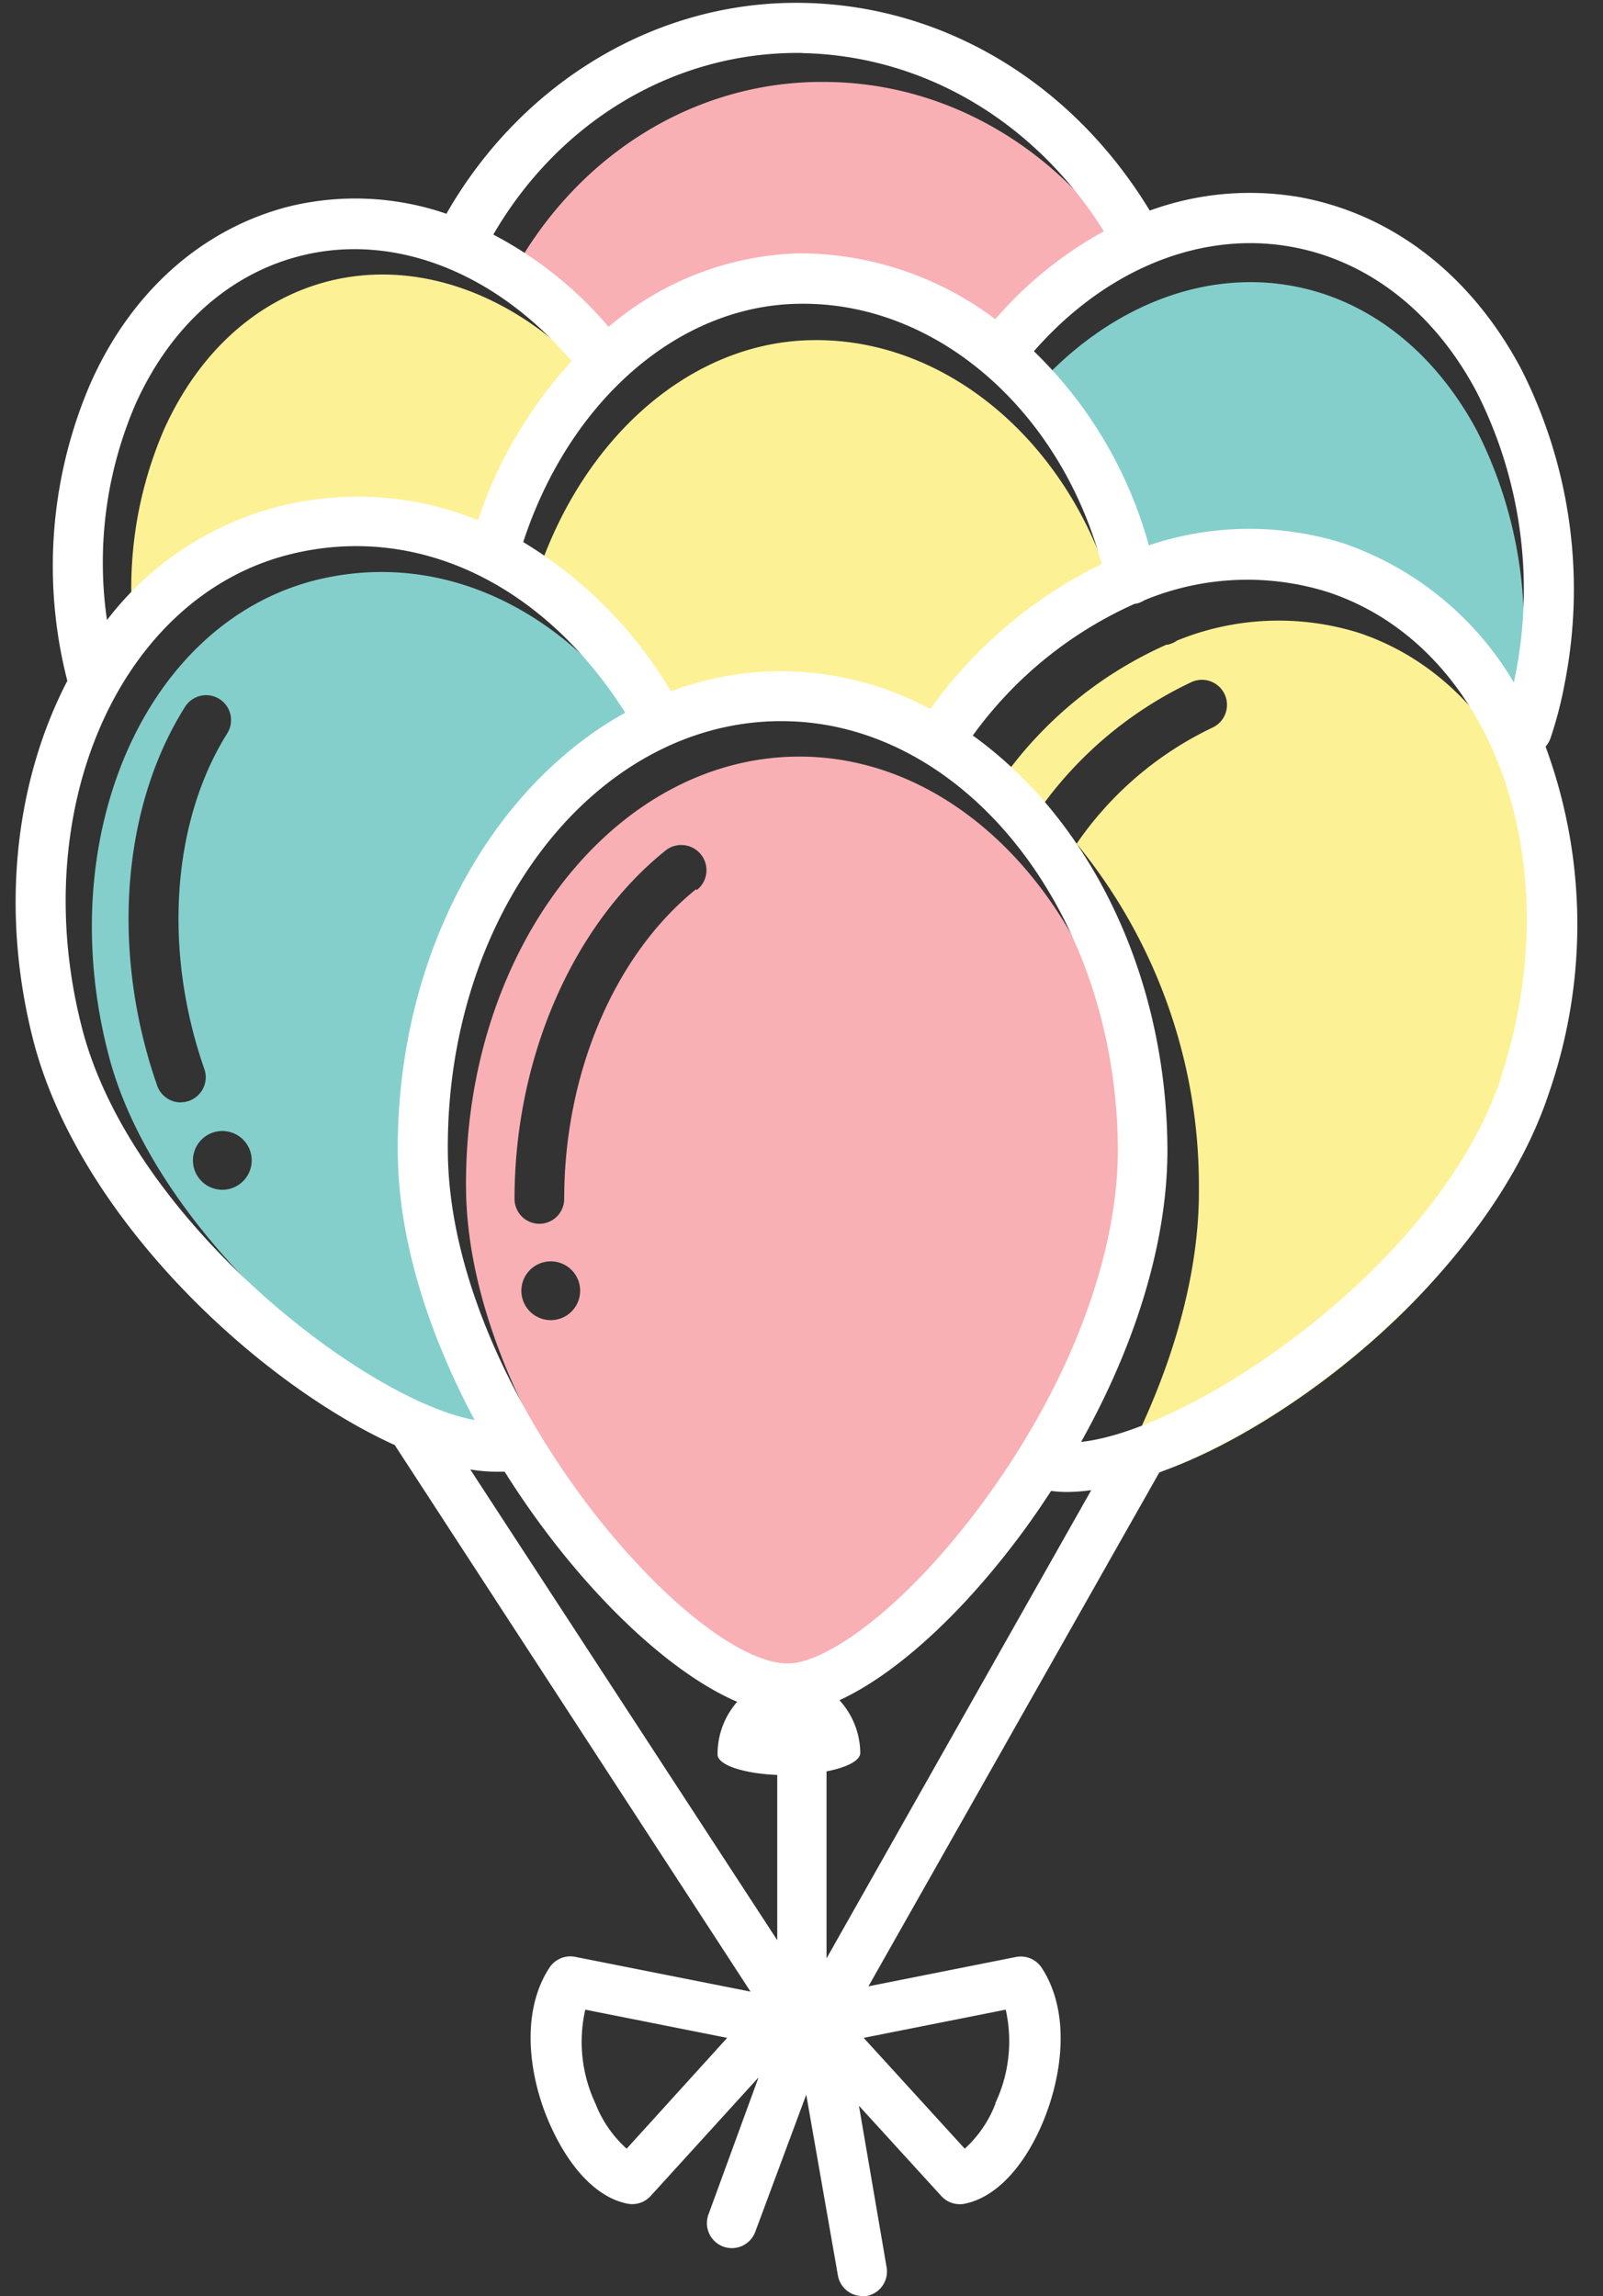<svg xmlns="http://www.w3.org/2000/svg" viewBox="-1.19 -0.22 121.66 174.22"><rect x="-1.19" y="-0.22" width="121.66" height="174.22" fill="#333333" stroke="none"/><title>Depositphotos_79896650_05</title><g data-name="Layer 2"><g data-name="Layer 1"><g data-name="Layer 2"><path d="M31 89.29c-.16-14.89 7-27.78 17.23-33.48-6.23-9.8-15.9-14.4-25.5-12C9.86 47.09 2.79 63.15 7 79.63c3.64 14.6 21.41 28.38 29.81 29.88C33.37 103.08 31 96 31 89.29zm-18.47-5.86a1.9 1.9 0 0 1-1.79-1.27C7.23 72.12 8 61.11 12.85 53.42a1.89 1.89 0 0 1 3.21 2c-4.22 6.73-4.88 16.5-1.74 25.48a1.9 1.9 0 0 1-1.79 2.52zm3.9 6.5a2.23 2.23 0 1 1 1.35-2.86 2.23 2.23 0 0 1-1.35 2.86z" fill="#84cfcc"/><path d="M22 40.16a24.36 24.36 0 0 1 15.25 1 33.65 33.65 0 0 1 7.1-12.06c-5.7-6.71-13.46-9.76-20.54-8-5.42 1.36-9.87 5.35-12.53 11.22a30.33 30.33 0 0 0-2.2 16.39A23.86 23.86 0 0 1 22 40.16z" fill="#fdf196"/><path d="M60.51 25.59c-9.17.09-17.49 7.3-21 18.07A32.75 32.75 0 0 1 50.73 55a23.86 23.86 0 0 1 8.13-1.53h.23a24.22 24.22 0 0 1 11.32 2.85 34.69 34.69 0 0 1 13-11c-3.1-11.62-12.5-19.87-22.9-19.73z" fill="#fdf196"/><path d="M46.91 26.74a23.26 23.26 0 0 1 14.55-5.53h.23a24.81 24.81 0 0 1 14.63 5 29.66 29.66 0 0 1 8.24-6.66C79.35 11.17 70.9 6.14 61.7 6c-9.57-.19-18.41 5-23.53 13.71a29.35 29.35 0 0 1 8.74 7.03z" fill="#f8b0b5"/><path d="M77.25 29.38A32.51 32.51 0 0 1 86 44.11a23.82 23.82 0 0 1 14.75-.1 24.1 24.1 0 0 1 12.95 10.51 4 4 0 0 1 .12-.56 33.14 33.14 0 0 0-2.91-21.48c-3.21-6-8.19-9.94-14-11-6.91-1.27-14.17 1.67-19.66 7.9z" fill="#84cfcc"/><path d="M101.94 47.8a20.4 20.4 0 0 0-13.81.59 1.88 1.88 0 0 1-.71.31h-.09A30.49 30.49 0 0 0 75 58.72 29.85 29.85 0 0 1 77.85 61a29.62 29.62 0 0 1 11.4-9.47A1.9 1.9 0 1 1 90.81 55a26.11 26.11 0 0 0-10.29 8.8 40.86 40.86 0 0 1 9.28 26.11c.07 6.9-2.28 14.79-6.55 22.42 8.48-.92 27.19-13.4 31.9-27.71 5.32-16.15-.61-32.62-13.21-36.82z" fill="#fdf196"/><path d="M75.13 116c6.37-8.81 10-18.48 9.9-26.54-.17-17.78-11.63-32.27-25.54-32.27h-.2C45.27 57.33 34 72 34.18 90s18.4 38.73 25.82 38.73c3-.06 9.13-4.42 15.13-12.73zm-34.5-16.05a2.23 2.23 0 1 1 2.21-2.25 2.23 2.23 0 0 1-2.21 2.25zm11-32.69c-6.2 5-10 14-10 23.48a1.89 1.89 0 0 1-1.88 1.9 1.89 1.89 0 0 1-1.89-1.89c0-10.64 4.39-20.77 11.47-26.44a1.91 1.91 0 0 1 2.37 3z" fill="#f8b0b5"/><path d="M116.11 56.43a1.86 1.86 0 0 0 .37-.62 30 30 0 0 0 1.07-4.11 36.94 36.94 0 0 0-3.3-23.94c-3.77-7.08-9.69-11.68-16.69-13a22.16 22.16 0 0 0-11.49 1C80.2 6.08 70.46.2 59.79 0c-11-.22-21.33 5.92-27.1 16a21.25 21.25 0 0 0-12-.54c-6.55 1.7-11.9 6.43-15 13.38a35 35 0 0 0-1.77 22.6C0 59-1.19 68.72 1.3 78.58 4.69 92 18.23 104.64 28.77 109.43l27 41.47-13.27-2.63a1.9 1.9 0 0 0-2 .83c-2.25 3.46-1.5 8.35 0 11.77s3.62 5.67 5.93 6.12a1.89 1.89 0 0 0 1.76-.58l8.19-9-3.8 10.4a1.89 1.89 0 0 0 3.55 1.32L60 158.72l2.41 13.76a1.89 1.89 0 0 0 1.82 1.52h.33a1.89 1.89 0 0 0 1.54-2.18L64 159.56l6.24 6.84a1.89 1.89 0 0 0 1.76.6c2.31-.45 4.47-2.68 5.93-6.12s2.2-8.31-.05-11.77a1.9 1.9 0 0 0-2-.83l-11.16 2.22 22.08-39c10.86-4 25.27-15.71 29.59-28.85a39 39 0 0 0-.28-26.22zM96.88 18.52c5.84 1.07 10.82 5 14 11A33.14 33.14 0 0 1 113.82 51a4 4 0 0 1-.12.56A24.1 24.1 0 0 0 100.75 41a23.82 23.82 0 0 0-14.75.16 32.51 32.51 0 0 0-8.72-14.73c5.46-6.24 12.72-9.18 19.6-7.91zm-23.14 94.81C67.75 121.61 61.59 126 58.6 126c-7.4 0-25.6-20.68-25.8-38.73S43.9 54.63 57.91 54.5h.2C72 54.49 83.48 69 83.65 86.79c.07 8.05-3.54 17.73-9.91 26.54zM58.1 50.71h-.23a23.86 23.86 0 0 0-8.14 1.53 32.77 32.77 0 0 0-11.21-11.33c3.53-10.77 11.84-18 21-18.08 10.4-.14 19.79 8.12 22.9 19.75a34.67 34.67 0 0 0-13 11 24.22 24.22 0 0 0-11.32-2.87zm1.62-46.9C68.93 4 77.37 9 82.59 17.33A29.66 29.66 0 0 0 74.35 24a24.8 24.8 0 0 0-14.63-5h-.23A23.26 23.26 0 0 0 45 24.58a29.36 29.36 0 0 0-8.75-7C41.31 8.87 50.16 3.65 59.73 3.8zM9.11 30.41c2.65-5.87 7.1-9.86 12.53-11.22 7.09-1.79 14.85 1.27 20.55 8a33.63 33.63 0 0 0-7.1 12.06 24.36 24.36 0 0 0-15.26-1 23.85 23.85 0 0 0-12.9 8.58 30.33 30.33 0 0 1 2.18-16.42zM5 77.65C.81 61.17 7.89 45.12 20.75 41.86c9.61-2.43 19.3 2.16 25.51 12C36 59.54 28.87 72.43 29 87.31c.06 6.7 2.4 13.79 5.83 20.22C26.44 106 8.67 92.25 5 77.65zm31.45 33.8h.66c5.26 8.38 12.14 15.11 17.65 17.46a6 6 0 0 0-1.49 4c0 .8 2 1.45 4.53 1.55V147l-23.3-35.72a12 12 0 0 0 1.92.17zm9.92 51.37a9 9 0 0 1-2.37-3.43 11 11 0 0 1-.77-7.12L54 154.41zm28-3.44a9 9 0 0 1-2.34 3.44l-7.67-8.41 10.78-2.14a11 11 0 0 1-.8 7.12zm-12.83-11v-14.19c1.54-.3 2.56-.82 2.56-1.4a6 6 0 0 0-1.58-4c4.35-2 9.56-6.75 14.26-13.24q.94-1.31 1.8-2.64a9.8 9.8 0 0 0 1.16.08 14 14 0 0 0 1.89-.14zm51.22-66.9c-4.71 14.31-23.42 26.8-31.9 27.71 4.27-7.62 6.62-15.52 6.55-22.42-.13-13.3-6.06-24.93-14.77-31.18a30.5 30.5 0 0 1 12.3-10h.09a1.88 1.88 0 0 0 .62-.26 20.42 20.42 0 0 1 13.89-.64c12.58 4.11 18.51 20.62 13.2 36.77z" fill="#fff"/></g></g></g></svg>